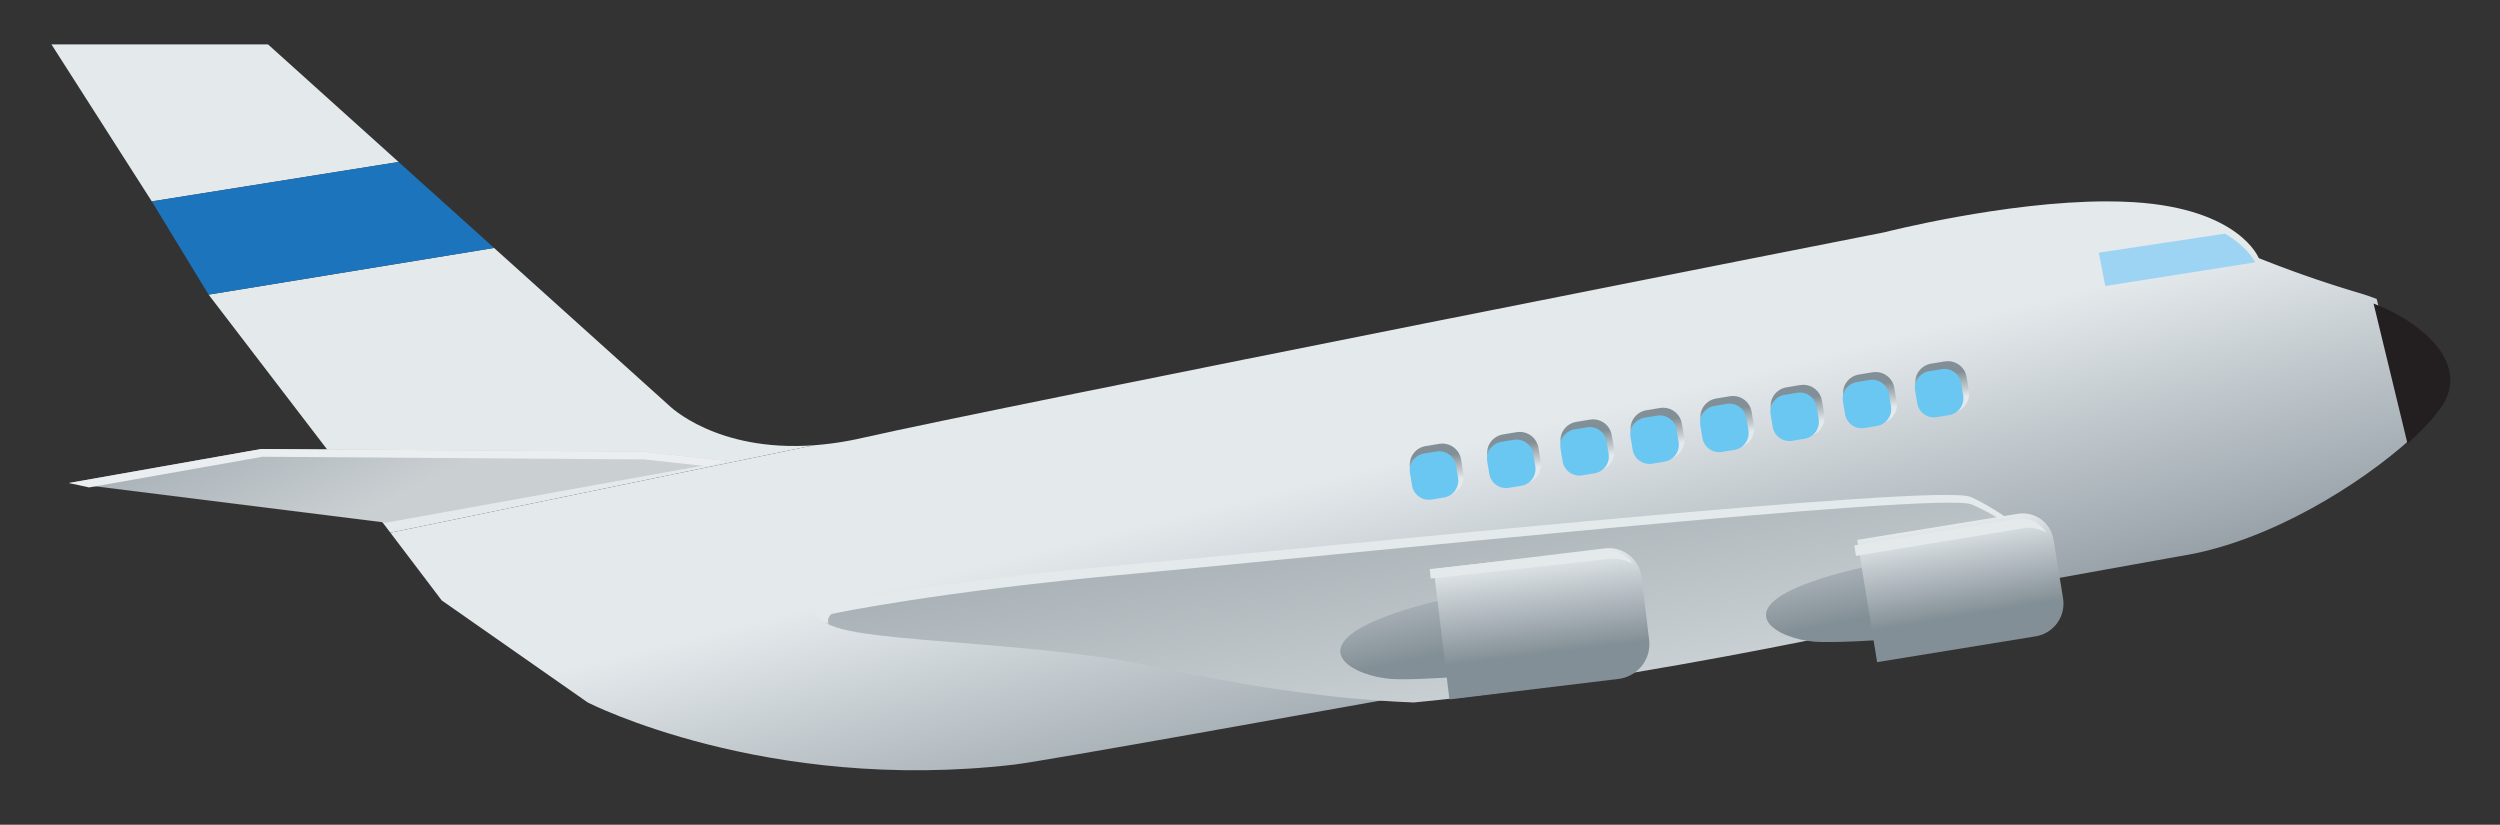 <svg xmlns="http://www.w3.org/2000/svg" width="190.326" height="62.786" viewBox="0 0 50.357 16.612"><rect x="0" y="0" width="50.357" height="16.612" fill="#333333" stroke="none"/><defs><clipPath clipPathUnits="userSpaceOnUse" id="a"><path d="m163.786 474.402 5.725-8.958 14.083 2.249-7.451 6.709z"/></clipPath><clipPath clipPathUnits="userSpaceOnUse" id="c"><path d="M268.356 463.676s-50.836-10.021-58.295-11.728a18.707 18.707 0 0 0-2.775-.421l-24.161-4.988 2.929-3.864 8.332-5.824s10.135-5.194 24.331-3.546c3.211.373 60.54 10.844 66.854 11.95 4.854.85 9.941 4.024 12.834 6.63l-1.936 7.99c-.301.116-.606.225-.912.316a65.08 65.08 0 0 0-5.818 2.017s-1.08 2.814-7.137 3.191c-.499.031-1.013.045-1.535.045-5.817 0-12.711-1.768-12.711-1.768"/></clipPath><clipPath clipPathUnits="userSpaceOnUse" id="e"><path d="m172.753 460.123 7.803-10.193 2.569-3.391 24.161 4.988c-5.568-.399-8.245 2.258-8.245 2.258l-10 9.003z"/></clipPath><clipPath clipPathUnits="userSpaceOnUse" id="g"><path d="M0 841.89h595.28V0H0Z"/></clipPath><clipPath clipPathUnits="userSpaceOnUse" id="h"><path d="m242.984 451.61-.793-.13a1.084 1.084 0 0 1-.887-1.241l.134-.792a1.079 1.079 0 0 1 1.238-.885l.792.13c.584.099.983.657.886 1.239l-.133.793a1.08 1.08 0 0 1-1.062.901c-.058 0-.116-.005-.175-.015"/></clipPath><clipPath clipPathUnits="userSpaceOnUse" id="j"><path d="m247.396 452.276-.792-.132a1.08 1.08 0 0 1-.886-1.238l.133-.794a1.078 1.078 0 0 1 1.239-.883l.792.13c.585.097.982.654.886 1.24l-.133.792c-.087.525-.545.9-1.061.9-.059 0-.118-.005-.178-.015"/></clipPath><clipPath clipPathUnits="userSpaceOnUse" id="l"><path d="m251.581 452.992-.791-.131a1.08 1.08 0 0 1-.887-1.238l.132-.794a1.08 1.08 0 0 1 1.24-.885l.791.132c.585.097.983.653.886 1.238l-.132.794a1.082 1.082 0 0 1-1.065.899c-.057 0-.116-.005-.174-.015"/></clipPath><clipPath clipPathUnits="userSpaceOnUse" id="n"><path d="m255.579 453.656-.791-.131a1.082 1.082 0 0 1-.887-1.239l.133-.793a1.079 1.079 0 0 1 1.239-.885l.792.132c.584.096.982.654.887 1.238l-.133.793a1.08 1.08 0 0 1-1.061.9 1.09 1.09 0 0 1-.179-.015"/></clipPath><clipPath clipPathUnits="userSpaceOnUse" id="p"><path d="m259.563 454.326-.792-.131a1.081 1.081 0 0 1-.886-1.239l.132-.793a1.08 1.08 0 0 1 1.239-.885l.793.131c.583.098.982.654.885 1.239l-.133.794a1.078 1.078 0 0 1-1.061.899c-.058 0-.118-.005-.177-.015"/></clipPath><clipPath clipPathUnits="userSpaceOnUse" id="r"><path d="m263.574 454.964-.791-.132a1.082 1.082 0 0 1-.887-1.238l.133-.792a1.08 1.08 0 0 1 1.239-.887l.792.132c.584.097.983.655.887 1.238l-.134.792a1.078 1.078 0 0 1-1.061.901c-.059 0-.118-.005-.178-.014"/></clipPath><clipPath clipPathUnits="userSpaceOnUse" id="t"><path d="m267.706 455.693-.792-.13a1.084 1.084 0 0 1-.888-1.239l.134-.792a1.08 1.08 0 0 1 1.239-.887l.792.131c.584.099.982.655.886 1.239l-.133.794a1.078 1.078 0 0 1-1.061.898c-.058 0-.118-.004-.177-.014"/></clipPath><clipPath clipPathUnits="userSpaceOnUse" id="v"><path d="m271.827 456.314-.792-.131a1.085 1.085 0 0 1-.887-1.239l.134-.793a1.078 1.078 0 0 1 1.238-.885l.792.131c.584.097.983.655.887 1.237l-.133.794a1.08 1.08 0 0 1-1.064.9c-.058 0-.116-.005-.175-.014"/></clipPath><clipPath clipPathUnits="userSpaceOnUse" id="x"><path d="m164.776 449.374 18.099-2.263 19.537 3.52-4.882.531-21.778.152z"/></clipPath><clipPath clipPathUnits="userSpaceOnUse" id="z"><path d="M0 841.89h595.28V0H0Z"/></clipPath><clipPath clipPathUnits="userSpaceOnUse" id="A"><path d="M225.24 444.45c-11.341-1.024-17.276-2.303-17.276-2.303-1.941-2.035 10.48-1.454 18.966-3.291 4.401-.953 9.677-1.821 14.588-2.005 12.301 1.152 30.066 4.971 34.29 6.266 4.222 1.295-.982 4.55-2.79 5.286-.163.067-.591.097-1.245.097-6.608 0-36.211-3.12-46.533-4.05"/></clipPath><clipPath clipPathUnits="userSpaceOnUse" id="C"><path d="M0 841.89h595.28V0H0Z"/></clipPath><clipPath clipPathUnits="userSpaceOnUse" id="D"><path d="M263.78 443.576c-4.118-1.611-1.45-3.095.598-3.256 2.047-.161 10.385.596 10.385.596l-1.035 4.524s-5.822-.253-9.948-1.864"/></clipPath><clipPath clipPathUnits="userSpaceOnUse" id="F"><path d="m275.986 447.616-7.347-1.194-1.812-.295 1.135-6.975 9.045 1.472c.477.076.925.337 1.233.762.306.424.411.933.331 1.411l-.545 3.348c-.07.449-.317.872-.712 1.16a1.796 1.796 0 0 1-1.041.334c-.096 0-.192-.008-.287-.023"/></clipPath><clipPath clipPathUnits="userSpaceOnUse" id="H"><path d="M239.602 441.633c-4.35-1.757-1.502-3.298.673-3.444 2.172-.15 11.003.754 11.003.754l-1.148 4.781s-6.173-.335-10.528-2.091"/></clipPath><clipPath clipPathUnits="userSpaceOnUse" id="J"><path d="m252.423 445.643-7.831-.946-1.935-.234.899-7.436 9.644 1.167a2 2 0 0 1 1.752 2.235l-.431 3.57a1.864 1.864 0 0 1-.707 1.256 1.865 1.865 0 0 1-1.16.402c-.078 0-.155-.005-.231-.014"/></clipPath><linearGradient x1="0" y1="0" x2="1" y2="0" gradientUnits="userSpaceOnUse" gradientTransform="matrix(-9.924 48.886 40.146 10.15 188.81 396.565)" spreadMethod="pad" id="b"><stop style="stop-opacity:1;stop-color:#838f96" offset="0"/><stop style="stop-opacity:1;stop-color:#838f96" offset=".234"/><stop style="stop-opacity:1;stop-color:#e4e9ec" offset=".706"/><stop style="stop-opacity:1;stop-color:#e4e9ec" offset=".849"/><stop style="stop-opacity:1;stop-color:#e4e9ec" offset="1"/></linearGradient><linearGradient x1="0" y1="0" x2="1" y2="0" gradientUnits="userSpaceOnUse" gradientTransform="matrix(-8.633 42.524 34.921 8.829 246.573 420.602)" spreadMethod="pad" id="d"><stop style="stop-opacity:1;stop-color:#838f96" offset="0"/><stop style="stop-opacity:1;stop-color:#838f96" offset=".234"/><stop style="stop-opacity:1;stop-color:#e4e9ec" offset=".706"/><stop style="stop-opacity:1;stop-color:#e4e9ec" offset=".849"/><stop style="stop-opacity:1;stop-color:#e4e9ec" offset="1"/></linearGradient><linearGradient x1="0" y1="0" x2="1" y2="0" gradientUnits="userSpaceOnUse" gradientTransform="matrix(28.372 -36.353 -29.064 -32.911 185.844 461.029)" spreadMethod="pad" id="f"><stop style="stop-opacity:1;stop-color:#e4e9ec" offset="0"/><stop style="stop-opacity:1;stop-color:#e4e9ec" offset=".516"/><stop style="stop-opacity:1;stop-color:#838f96" offset="1"/></linearGradient><linearGradient x1="0" y1="0" x2="1" y2="0" gradientUnits="userSpaceOnUse" gradientTransform="scale(3.009 -3.009) rotate(84.387 123.11 -30.558)" spreadMethod="pad" id="i"><stop style="stop-opacity:1;stop-color:#838f96" offset="0"/><stop style="stop-opacity:1;stop-color:#838f96" offset=".234"/><stop style="stop-opacity:1;stop-color:#e4e9ec" offset=".706"/><stop style="stop-opacity:1;stop-color:#e4e9ec" offset=".849"/><stop style="stop-opacity:1;stop-color:#e4e9ec" offset="1"/></linearGradient><linearGradient x1="0" y1="0" x2="1" y2="0" gradientUnits="userSpaceOnUse" gradientTransform="scale(3.008 -3.008) rotate(84.388 124.005 -29.869)" spreadMethod="pad" id="k"><stop style="stop-opacity:1;stop-color:#838f96" offset="0"/><stop style="stop-opacity:1;stop-color:#838f96" offset=".234"/><stop style="stop-opacity:1;stop-color:#e4e9ec" offset=".706"/><stop style="stop-opacity:1;stop-color:#e4e9ec" offset=".849"/><stop style="stop-opacity:1;stop-color:#e4e9ec" offset="1"/></linearGradient><linearGradient x1="0" y1="0" x2="1" y2="0" gradientUnits="userSpaceOnUse" gradientTransform="matrix(.294 -2.994 -2.994 -.294 251.28 452.965)" spreadMethod="pad" id="m"><stop style="stop-opacity:1;stop-color:#838f96" offset="0"/><stop style="stop-opacity:1;stop-color:#838f96" offset=".234"/><stop style="stop-opacity:1;stop-color:#e4e9ec" offset=".706"/><stop style="stop-opacity:1;stop-color:#e4e9ec" offset=".849"/><stop style="stop-opacity:1;stop-color:#e4e9ec" offset="1"/></linearGradient><linearGradient x1="0" y1="0" x2="1" y2="0" gradientUnits="userSpaceOnUse" gradientTransform="scale(3.008 -3.008) rotate(84.388 125.619 -28.598)" spreadMethod="pad" id="o"><stop style="stop-opacity:1;stop-color:#838f96" offset="0"/><stop style="stop-opacity:1;stop-color:#838f96" offset=".234"/><stop style="stop-opacity:1;stop-color:#e4e9ec" offset=".706"/><stop style="stop-opacity:1;stop-color:#e4e9ec" offset=".849"/><stop style="stop-opacity:1;stop-color:#e4e9ec" offset="1"/></linearGradient><linearGradient x1="0" y1="0" x2="1" y2="0" gradientUnits="userSpaceOnUse" gradientTransform="matrix(.294 -2.994 -2.994 -.294 259.262 454.3)" spreadMethod="pad" id="q"><stop style="stop-opacity:1;stop-color:#838f96" offset="0"/><stop style="stop-opacity:1;stop-color:#838f96" offset=".234"/><stop style="stop-opacity:1;stop-color:#e4e9ec" offset=".706"/><stop style="stop-opacity:1;stop-color:#e4e9ec" offset=".849"/><stop style="stop-opacity:1;stop-color:#e4e9ec" offset="1"/></linearGradient><linearGradient x1="0" y1="0" x2="1" y2="0" gradientUnits="userSpaceOnUse" gradientTransform="scale(3.008 -3.008) rotate(84.388 127.167 -27.345)" spreadMethod="pad" id="s"><stop style="stop-opacity:1;stop-color:#838f96" offset="0"/><stop style="stop-opacity:1;stop-color:#838f96" offset=".234"/><stop style="stop-opacity:1;stop-color:#e4e9ec" offset=".706"/><stop style="stop-opacity:1;stop-color:#e4e9ec" offset=".849"/><stop style="stop-opacity:1;stop-color:#e4e9ec" offset="1"/></linearGradient><linearGradient x1="0" y1="0" x2="1" y2="0" gradientUnits="userSpaceOnUse" gradientTransform="scale(3.008 -3.008) rotate(84.388 128.008 -26.713)" spreadMethod="pad" id="u"><stop style="stop-opacity:1;stop-color:#838f96" offset="0"/><stop style="stop-opacity:1;stop-color:#838f96" offset=".234"/><stop style="stop-opacity:1;stop-color:#e4e9ec" offset=".706"/><stop style="stop-opacity:1;stop-color:#e4e9ec" offset=".849"/><stop style="stop-opacity:1;stop-color:#e4e9ec" offset="1"/></linearGradient><linearGradient x1="0" y1="0" x2="1" y2="0" gradientUnits="userSpaceOnUse" gradientTransform="scale(3.008 -3.008) rotate(84.388 128.807 -26.06)" spreadMethod="pad" id="w"><stop style="stop-opacity:1;stop-color:#838f96" offset="0"/><stop style="stop-opacity:1;stop-color:#838f96" offset=".234"/><stop style="stop-opacity:1;stop-color:#e4e9ec" offset=".706"/><stop style="stop-opacity:1;stop-color:#e4e9ec" offset=".849"/><stop style="stop-opacity:1;stop-color:#e4e9ec" offset="1"/></linearGradient><linearGradient x1="0" y1="0" x2="1" y2="0" gradientUnits="userSpaceOnUse" gradientTransform="scale(34.329 -34.329) rotate(64.535 13.348 -2.783)" spreadMethod="pad" id="y"><stop style="stop-opacity:1;stop-color:#8e9ba3" offset="0"/><stop style="stop-opacity:1;stop-color:#8e9ba3" offset=".19"/><stop style="stop-opacity:1;stop-color:#cacfd2" offset=".622"/><stop style="stop-opacity:1;stop-color:#cacfd2" offset=".753"/><stop style="stop-opacity:1;stop-color:#cacfd2" offset="1"/></linearGradient><linearGradient x1="0" y1="0" x2="1" y2="0" gradientUnits="userSpaceOnUse" gradientTransform="scale(77.615 -77.615) rotate(79.891 5.24 -1.31)" spreadMethod="pad" id="B"><stop style="stop-opacity:1;stop-color:#7d888e" offset="0"/><stop style="stop-opacity:1;stop-color:#7d888e" offset=".269"/><stop style="stop-opacity:1;stop-color:#e4e9ec" offset=".744"/><stop style="stop-opacity:1;stop-color:#e4e9ec" offset=".795"/><stop style="stop-opacity:1;stop-color:#e4e9ec" offset="1"/></linearGradient><linearGradient x1="0" y1="0" x2="1" y2="0" gradientUnits="userSpaceOnUse" gradientTransform="matrix(-2.726 16.685 12.845 2.567 268.748 437.943)" spreadMethod="pad" id="E"><stop style="stop-opacity:1;stop-color:#838f96" offset="0"/><stop style="stop-opacity:1;stop-color:#838f96" offset=".234"/><stop style="stop-opacity:1;stop-color:#e4e9ec" offset=".706"/><stop style="stop-opacity:1;stop-color:#e4e9ec" offset=".849"/><stop style="stop-opacity:1;stop-color:#e4e9ec" offset="1"/></linearGradient><linearGradient x1="0" y1="0" x2="1" y2="0" gradientUnits="userSpaceOnUse" gradientTransform="matrix(-1.79 10.916 10.916 1.79 273.545 439.29)" spreadMethod="pad" id="G"><stop style="stop-opacity:1;stop-color:#838f96" offset="0"/><stop style="stop-opacity:1;stop-color:#838f96" offset=".234"/><stop style="stop-opacity:1;stop-color:#e4e9ec" offset=".706"/><stop style="stop-opacity:1;stop-color:#e4e9ec" offset=".849"/><stop style="stop-opacity:1;stop-color:#e4e9ec" offset="1"/></linearGradient><linearGradient x1="0" y1="0" x2="1" y2="0" gradientUnits="userSpaceOnUse" gradientTransform="matrix(-3.082 17.645 13.585 2.869 244.933 435.723)" spreadMethod="pad" id="I"><stop style="stop-opacity:1;stop-color:#838f96" offset="0"/><stop style="stop-opacity:1;stop-color:#838f96" offset=".234"/><stop style="stop-opacity:1;stop-color:#e4e9ec" offset=".706"/><stop style="stop-opacity:1;stop-color:#e4e9ec" offset=".849"/><stop style="stop-opacity:1;stop-color:#e4e9ec" offset="1"/></linearGradient><linearGradient x1="0" y1="0" x2="1" y2="0" gradientUnits="userSpaceOnUse" gradientTransform="scale(-11.722 11.722) rotate(83.031 -31.696 6.616)" spreadMethod="pad" id="K"><stop style="stop-opacity:1;stop-color:#838f96" offset="0"/><stop style="stop-opacity:1;stop-color:#838f96" offset=".234"/><stop style="stop-opacity:1;stop-color:#e4e9ec" offset=".706"/><stop style="stop-opacity:1;stop-color:#e4e9ec" offset=".849"/><stop style="stop-opacity:1;stop-color:#e4e9ec" offset="1"/></linearGradient></defs><g clip-path="url(#a)" transform="matrix(.353 0 0 -.353 -56.78 168.358)"><path style="fill:url(#b);stroke:none" d="m163.786 474.402 5.725-8.958 14.083 2.249-7.451 6.709z"/></g><g clip-path="url(#c)" transform="matrix(.353 0 0 -.353 -56.78 168.358)"><path style="fill:url(#d);stroke:none" d="M268.356 463.676s-50.836-10.021-58.295-11.728a18.707 18.707 0 0 0-2.775-.421l-24.161-4.988 2.929-3.864 8.332-5.824s10.135-5.194 24.331-3.546c3.211.373 60.54 10.844 66.854 11.95 4.854.85 9.941 4.024 12.834 6.63l-1.936 7.99c-.301.116-.606.225-.912.316a65.08 65.08 0 0 0-5.818 2.017s-1.08 2.814-7.137 3.191c-.499.031-1.013.045-1.535.045-5.817 0-12.711-1.768-12.711-1.768"/></g><g clip-path="url(#e)" transform="matrix(.353 0 0 -.353 -56.78 168.358)"><path style="fill:url(#f);stroke:none" d="m172.753 460.123 7.803-10.193 2.569-3.391 24.161 4.988c-5.568-.399-8.245 2.258-8.245 2.258l-10 9.003z"/></g><g clip-path="url(#g)" transform="matrix(.353 0 0 -.353 -56.78 168.358)"><path style="fill:#1c75bc;fill-opacity:1;fill-rule:nonzero;stroke:none" d="m0 0-14.082-2.249 3.242-5.321L5.448-4.905Z" transform="translate(183.593 467.693)"/></g><g clip-path="url(#h)" transform="matrix(.353 0 0 -.353 -56.78 168.358)"><path style="fill:url(#i);stroke:none" d="m242.984 451.61-.793-.13a1.084 1.084 0 0 1-.887-1.241l.134-.792a1.079 1.079 0 0 1 1.238-.885l.792.13c.584.099.983.657.886 1.239l-.133.793a1.08 1.08 0 0 1-1.062.901c-.058 0-.116-.005-.175-.015"/></g><g clip-path="url(#j)" transform="matrix(.353 0 0 -.353 -56.78 168.358)"><path style="fill:url(#k);stroke:none" d="m247.396 452.276-.792-.132a1.08 1.08 0 0 1-.886-1.238l.133-.794a1.078 1.078 0 0 1 1.239-.883l.792.13c.585.097.982.654.886 1.24l-.133.792c-.087.525-.545.9-1.061.9-.059 0-.118-.005-.178-.015"/></g><g clip-path="url(#l)" transform="matrix(.353 0 0 -.353 -56.78 168.358)"><path style="fill:url(#m);stroke:none" d="m251.581 452.992-.791-.131a1.08 1.08 0 0 1-.887-1.238l.132-.794a1.08 1.08 0 0 1 1.24-.885l.791.132c.585.097.983.653.886 1.238l-.132.794a1.082 1.082 0 0 1-1.065.899c-.057 0-.116-.005-.174-.015"/></g><g clip-path="url(#n)" transform="matrix(.353 0 0 -.353 -56.78 168.358)"><path style="fill:url(#o);stroke:none" d="m255.579 453.656-.791-.131a1.082 1.082 0 0 1-.887-1.239l.133-.793a1.079 1.079 0 0 1 1.239-.885l.792.132c.584.096.982.654.887 1.238l-.133.793a1.08 1.08 0 0 1-1.061.9 1.09 1.09 0 0 1-.179-.015"/></g><g clip-path="url(#p)" transform="matrix(.353 0 0 -.353 -56.78 168.358)"><path style="fill:url(#q);stroke:none" d="m259.563 454.326-.792-.131a1.081 1.081 0 0 1-.886-1.239l.132-.793a1.08 1.08 0 0 1 1.239-.885l.793.131c.583.098.982.654.885 1.239l-.133.794a1.078 1.078 0 0 1-1.061.899c-.058 0-.118-.005-.177-.015"/></g><g clip-path="url(#r)" transform="matrix(.353 0 0 -.353 -56.78 168.358)"><path style="fill:url(#s);stroke:none" d="m263.574 454.964-.791-.132a1.082 1.082 0 0 1-.887-1.238l.133-.792a1.08 1.08 0 0 1 1.239-.887l.792.132c.584.097.983.655.887 1.238l-.134.792a1.078 1.078 0 0 1-1.061.901c-.059 0-.118-.005-.178-.014"/></g><g clip-path="url(#t)" transform="matrix(.353 0 0 -.353 -56.78 168.358)"><path style="fill:url(#u);stroke:none" d="m267.706 455.693-.792-.13a1.084 1.084 0 0 1-.888-1.239l.134-.792a1.08 1.08 0 0 1 1.239-.887l.792.131c.584.099.982.655.886 1.239l-.133.794a1.078 1.078 0 0 1-1.061.898c-.058 0-.118-.004-.177-.014"/></g><g clip-path="url(#v)" transform="matrix(.353 0 0 -.353 -56.78 168.358)"><path style="fill:url(#w);stroke:none" d="m271.827 456.314-.792-.131a1.085 1.085 0 0 1-.887-1.239l.134-.793a1.078 1.078 0 0 1 1.238-.885l.792.131c.584.097.983.655.887 1.237l-.133.794a1.08 1.08 0 0 1-1.064.9c-.058 0-.116-.005-.175-.014"/></g><g clip-path="url(#x)" transform="matrix(.353 0 0 -.353 -56.78 168.358)"><path style="fill:url(#y);stroke:none" d="m164.776 449.374 18.099-2.263 19.537 3.52-4.882.531-21.778.152z"/></g><g clip-path="url(#z)" transform="matrix(.353 0 0 -.353 -56.78 168.358)"><path style="fill:#eaeef0;fill-opacity:1;fill-rule:nonzero;stroke:none" d="m0 0 21.779-.153 3.513-.383 1.29.295L21.7.29-.078.442l-10.977-1.94 1.156-.252Z" transform="translate(175.83 450.872)"/></g><g clip-path="url(#A)" transform="matrix(.353 0 0 -.353 -56.78 168.358)"><path style="fill:url(#B);stroke:none" d="M225.24 444.45c-11.341-1.024-17.276-2.303-17.276-2.303-1.941-2.035 10.48-1.454 18.966-3.291 4.401-.953 9.677-1.821 14.588-2.005 12.301 1.152 30.066 4.971 34.29 6.266 4.222 1.295-.982 4.55-2.79 5.286-.163.067-.591.097-1.245.097-6.608 0-36.211-3.12-46.533-4.05"/></g><g clip-path="url(#C)" transform="matrix(.353 0 0 -.353 -56.78 168.358)"><path style="fill:#e4e9ec;fill-opacity:1;fill-rule:nonzero;stroke:none" d="M0 0s5.935 1.28 17.277 2.303c11.342 1.023 45.969 4.69 47.777 3.954 1.318-.537 4.427-2.41 4.385-3.888.298 1.582-3.057 3.717-4.443 4.316-1.832.789-36.785-2.867-48.232-3.876C5.314 1.798-.673.485-.673.485c-.409-.449-.174-.777.52-1.041C-.241-.393-.202-.211 0 0" transform="translate(208.291 441.898)"/></g><g clip-path="url(#D)" transform="matrix(.353 0 0 -.353 -56.78 168.358)"><path style="fill:url(#E);stroke:none" d="M263.78 443.576c-4.118-1.611-1.45-3.095.598-3.256 2.047-.161 10.385.596 10.385.596l-1.035 4.524s-5.822-.253-9.948-1.864"/></g><g clip-path="url(#F)" transform="matrix(.353 0 0 -.353 -56.78 168.358)"><path style="fill:url(#G);stroke:none" d="m275.986 447.616-7.347-1.194-1.812-.295 1.135-6.975 9.045 1.472c.477.076.925.337 1.233.762.306.424.411.933.331 1.411l-.545 3.348c-.07.449-.317.872-.712 1.16a1.796 1.796 0 0 1-1.041.334c-.096 0-.192-.008-.287-.023"/></g><g clip-path="url(#H)" transform="matrix(.353 0 0 -.353 -56.78 168.358)"><path style="fill:url(#I);stroke:none" d="M239.602 441.633c-4.35-1.757-1.502-3.298.673-3.444 2.172-.15 11.003.754 11.003.754l-1.148 4.781s-6.173-.335-10.528-2.091"/></g><g clip-path="url(#J)" transform="matrix(.353 0 0 -.353 -56.78 168.358)"><path style="fill:url(#K);stroke:none" d="m252.423 445.643-7.831-.946-1.935-.234.899-7.436 9.644 1.167a2 2 0 0 1 1.752 2.235l-.431 3.57a1.864 1.864 0 0 1-.707 1.256 1.865 1.865 0 0 1-1.16.402c-.078 0-.155-.005-.231-.014"/></g><g><path style="fill:#9ed4f3;fill-opacity:1;fill-rule:nonzero;stroke:none" d="m0 0 8.561 1.352c-.158.289-.626.98-1.728 1.638L-.368 1.901Z" transform="matrix(.353 0 0 -.353 42.406 5.761)"/></g><g><path style="fill:#6ac7f1;fill-opacity:1;fill-rule:nonzero;stroke:none" d="M0 0a.973.973 0 0 0-.796-1.115l-.713-.117a.97.97 0 0 0-1.114.796l-.118.713a.97.97 0 0 0 .796 1.114l.713.117A.97.97 0 0 0-.118.713z" transform="matrix(.353 0 0 -.353 39.544 7.968)"/></g><g><path style="fill:#6ac7f1;fill-opacity:1;fill-rule:nonzero;stroke:none" d="M0 0a.971.971 0 0 0-.796-1.114l-.714-.119a.97.97 0 0 0-1.113.797l-.119.713a.971.971 0 0 0 .796 1.114l.714.117A.97.97 0 0 0-.119.711z" transform="matrix(.353 0 0 -.353 38.09 8.186)"/></g><g><path style="fill:#6ac7f1;fill-opacity:1;fill-rule:nonzero;stroke:none" d="M0 0a.971.971 0 0 0-.796-1.114l-.714-.119a.97.97 0 0 0-1.113.797l-.119.713a.972.972 0 0 0 .796 1.114l.714.119A.973.973 0 0 0-.118.713z" transform="matrix(.353 0 0 -.353 36.633 8.444)"/></g><g><path style="fill:#6ac7f1;fill-opacity:1;fill-rule:nonzero;stroke:none" d="M0 0a.973.973 0 0 0-.797-1.115l-.713-.118a.971.971 0 0 0-1.114.797l-.119.713a.972.972 0 0 0 .797 1.114l.713.119A.974.974 0 0 0-.119.713z" transform="matrix(.353 0 0 -.353 35.218 8.668)"/></g><g><path style="fill:#6ac7f1;fill-opacity:1;fill-rule:nonzero;stroke:none" d="M0 0a.972.972 0 0 0-.796-1.114l-.714-.119a.973.973 0 0 0-1.113.796l-.119.714a.972.972 0 0 0 .797 1.115l.712.118A.97.97 0 0 0-.119.713z" transform="matrix(.353 0 0 -.353 33.812 8.905)"/></g><g><path style="fill:#6ac7f1;fill-opacity:1;fill-rule:nonzero;stroke:none" d="M0 0a.971.971 0 0 0-.796-1.114l-.714-.119a.972.972 0 0 0-1.114.797l-.118.713a.97.97 0 0 0 .796 1.114l.713.119A.97.97 0 0 0-.119.713z" transform="matrix(.353 0 0 -.353 32.402 9.14)"/></g><g><path style="fill:#6ac7f1;fill-opacity:1;fill-rule:nonzero;stroke:none" d="M0 0a.97.97 0 0 0-.796-1.113l-.713-.118a.97.97 0 0 0-1.114.796l-.119.712a.972.972 0 0 0 .797 1.115l.713.118A.97.97 0 0 0-.119.715z" transform="matrix(.353 0 0 -.353 30.925 9.392)"/></g><g><path style="fill:#6ac7f1;fill-opacity:1;fill-rule:nonzero;stroke:none" d="M0 0a.972.972 0 0 0-.797-1.114l-.713-.119a.972.972 0 0 0-1.114.796l-.119.714a.972.972 0 0 0 .797 1.115l.712.117A.973.973 0 0 0-.119.713z" transform="matrix(.353 0 0 -.353 29.369 9.627)"/></g><g><path style="fill:#e4e9ec;fill-opacity:1;fill-rule:nonzero;stroke:none" d="m0 0 8.608.95c.475.053.963-.043 1.385-.284a1.825 1.825 0 0 1-.393.418 1.98 1.98 0 0 1-1.392.369L.339.585-1.603.369l.064-.54z" transform="matrix(.353 0 0 -.353 29.363 11.594)"/></g><g><path style="fill:#e4e9ec;fill-opacity:1;fill-rule:nonzero;stroke:none" d="m0 0 8.102 1.338c.447.077.915-.017 1.327-.271a1.976 1.976 0 0 1-.394.453 1.693 1.693 0 0 1-1.34.368L.288.664-1.542.36l.092-.601Z" transform="matrix(.353 0 0 -.353 37.896 11.112)"/></g><g><path style="fill:#231f20;fill-opacity:1;fill-rule:nonzero;stroke:none" d="m0 0 1.937-7.99c.87.786 1.551 1.52 1.955 2.121C5.482-3.504 2.954-1.149 0 0" transform="matrix(.353 0 0 -.353 47.81 6.114)"/></g></svg>